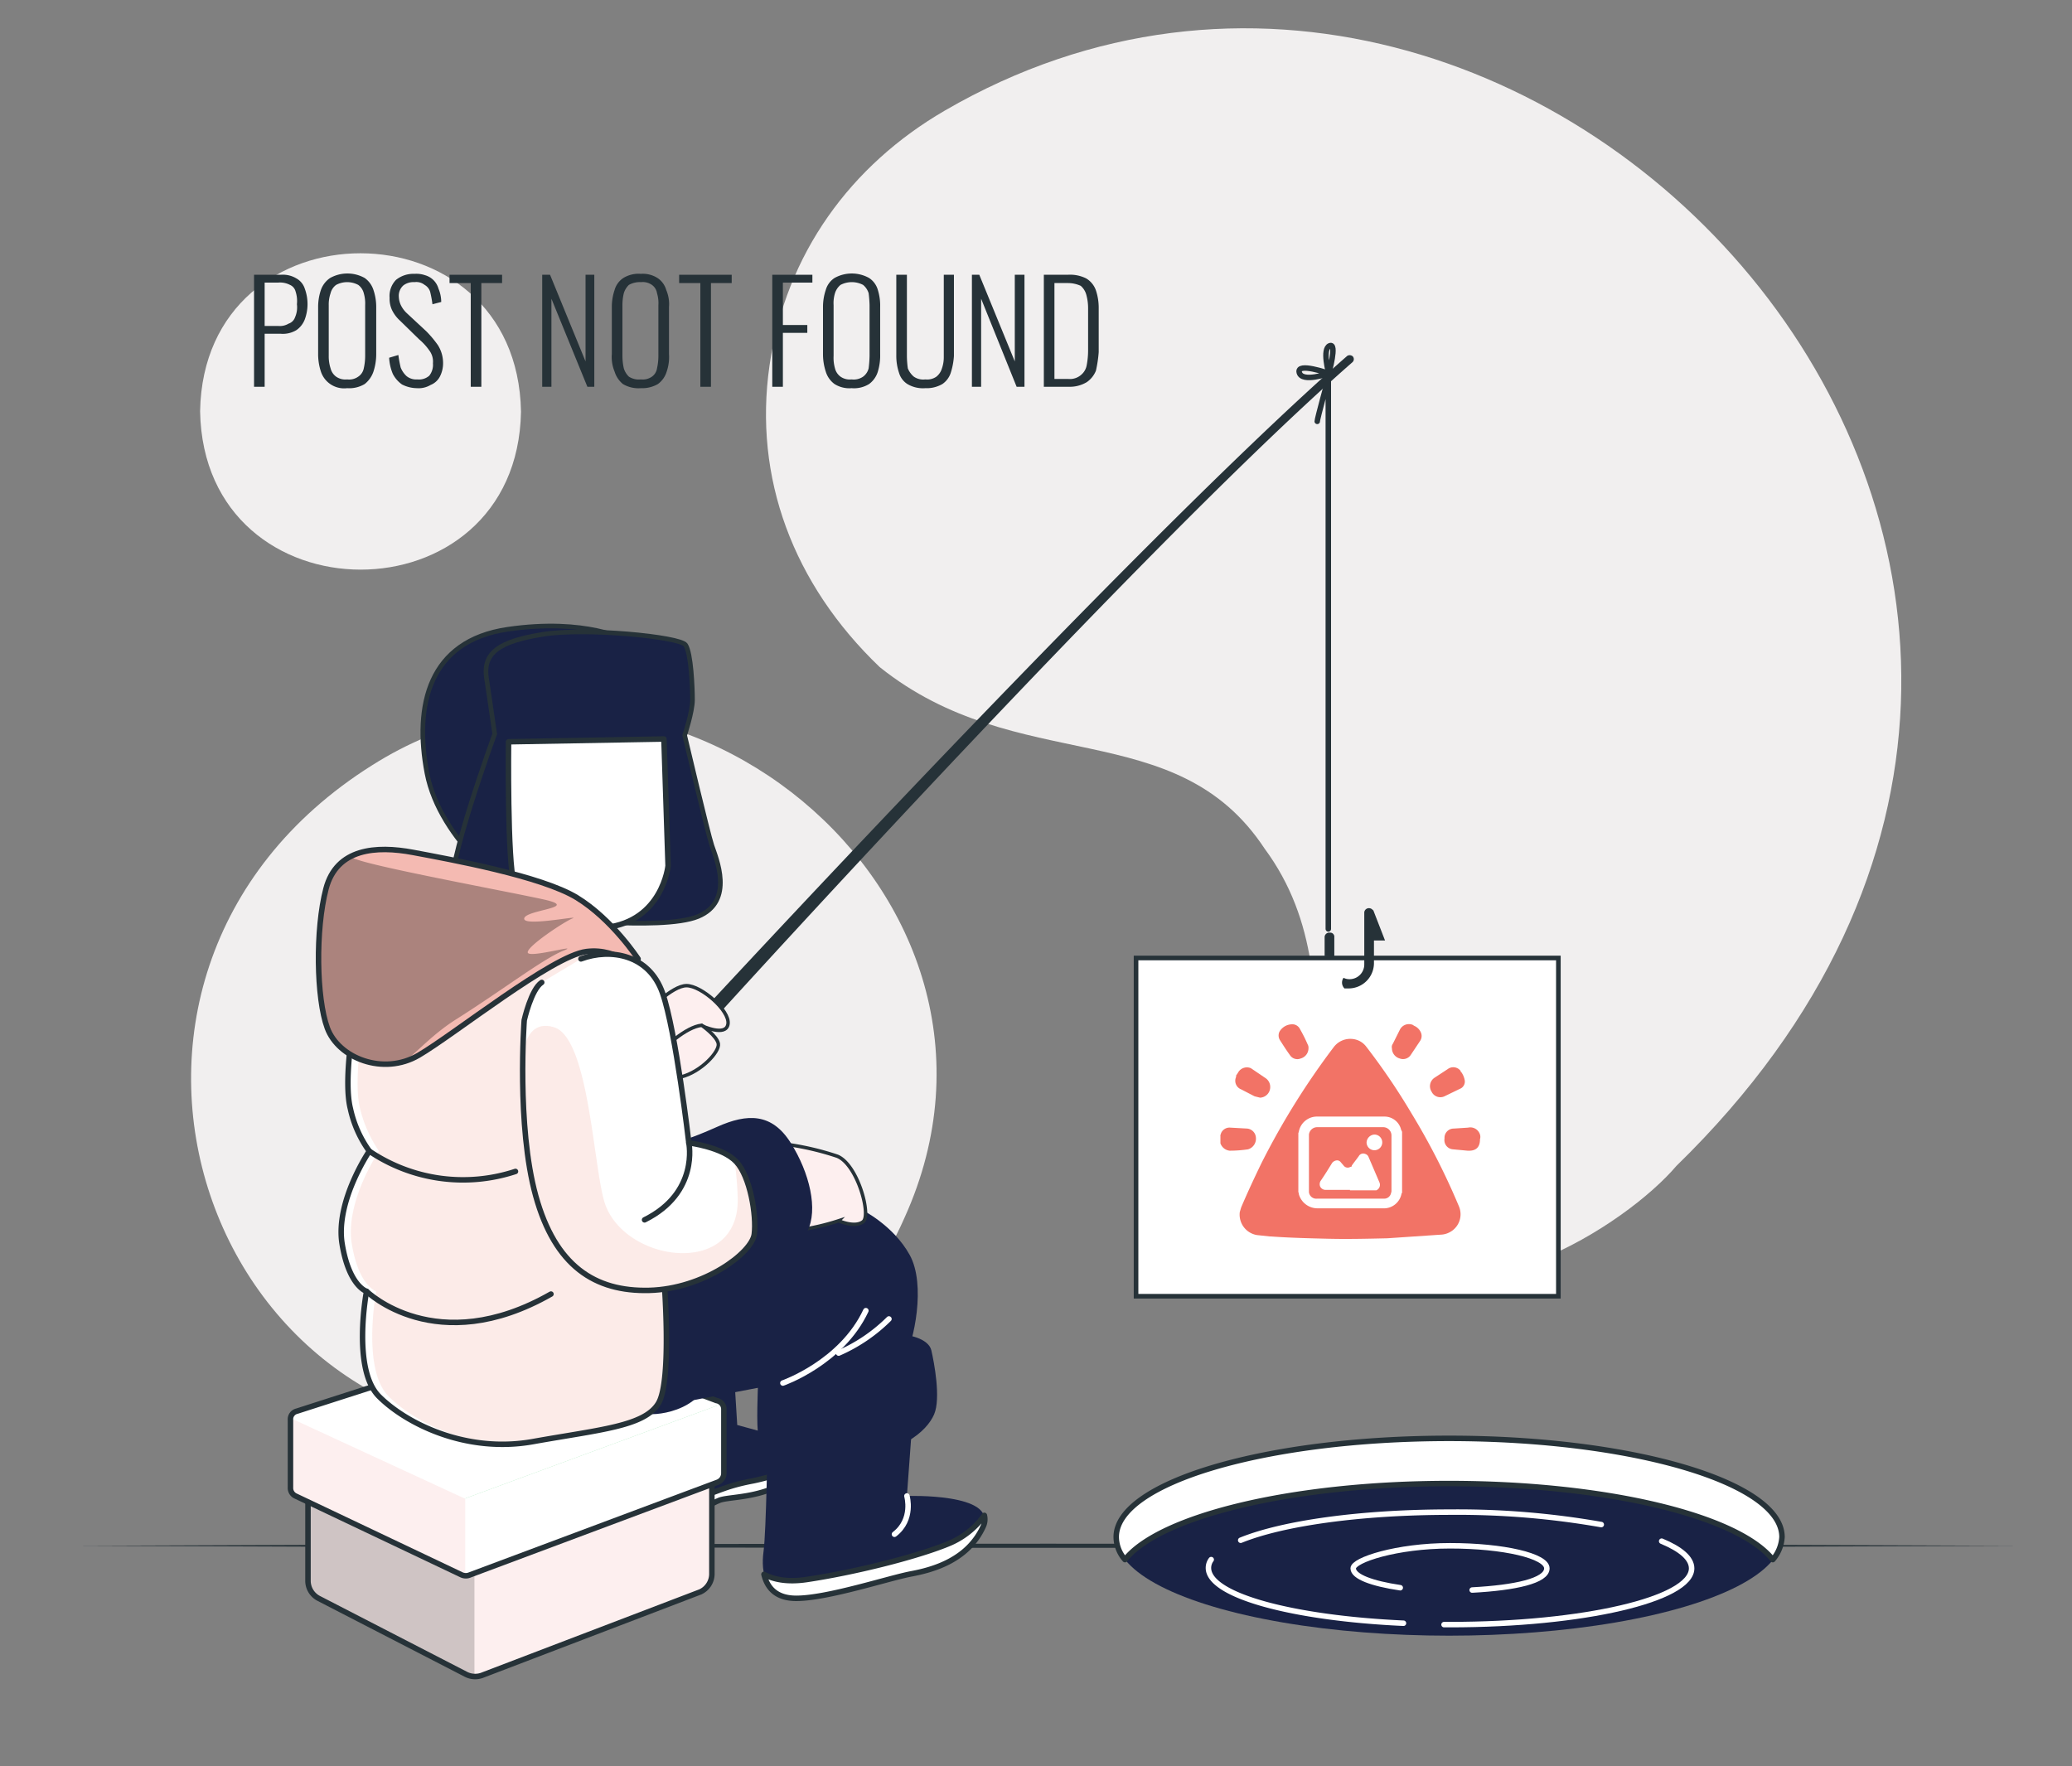 <svg id="Layer_1" data-name="Layer 1" xmlns="http://www.w3.org/2000/svg" xmlns:xlink="http://www.w3.org/1999/xlink" viewBox="0 0 449.4 383.1"><rect x="0" y="0" width="449.4" height="383.1" fill="#808080" stroke="none"/><defs><clipPath id="clip-path"><path d="M66.8,323v19.9a4.3,4.3,0,0,0,2.3,3.8l32,16.5a4.4,4.4,0,0,0,3.7.1l47.1-18a4.3,4.3,0,0,0,2.5-3.8V317.4l-53.9,16.3Z" fill="none"/></clipPath><clipPath id="clip-path-2"><path d="M116,289.5,64.4,306.1A1.8,1.8,0,0,0,63,308v14.7a1.9,1.9,0,0,0,1.1,1.8l36,17.1a2.2,2.2,0,0,0,1.6.1l54-20.2a2.1,2.1,0,0,0,1.3-1.9V305.8a1.9,1.9,0,0,0-1.6-2L117,289.4Z" fill="none"/></clipPath><clipPath id="clip-path-3"><path d="M76.6,222.5s-2.1,12.1-.6,18a24.6,24.6,0,0,0,4.1,9.2s-7.4,10.9-5.9,20.1,5.3,10.3,5.3,10.3-3.2,16.9,2.7,22.8,18.9,12.4,33.4,9.8,24.2-3.3,27.2-8.3,1.2-27.2,1.2-27.2-.6-24.6-1.2-39.7-2.6-27.2-9.8-33.1-38.4,3.3-47.9,9.5S76.6,222.5,76.6,222.5Z" fill="none"/></clipPath><clipPath id="clip-path-4"><path d="M138.4,208s-5.6-8.6-13.3-13.3-27.5-8.3-35.5-9.8S73,184,70.7,192.8s-2.1,23.7.3,30.2,12.1,10.4,19.8,5.9,29-21.6,36.4-22.5S137.8,211.2,138.4,208Z" fill="none"/></clipPath><clipPath id="clip-path-5"><path d="M126,208c6.5-2.4,14.8-.9,17.7,7.4s5.7,32.5,5.7,32.5,7.3.9,10.3,4.1,4.4,11.6,3.9,15.7-11,11.9-22.8,12.2-20.4-5.3-24.6-20.5-2.5-38.1-2.5-38.1,1.5-6.7,3.8-8.2" fill="none"/></clipPath></defs><path d="M113,89.3c-.8,45.7-68.8,45.7-69.6-.1C44.2,43.5,112.2,43.5,113,89.3Z" fill="#f1efef"/><path d="M80.7,166c63-39.9,147.3,27.8,115.5,98.1-18,41.2-63.7,46-68,46.4C44.5,320.2,7.4,212.1,80.7,166Z" fill="#f1efef"/><path d="M204.9,24c128.6-74.7,290,101,158.7,228.9-10.9,12.8-45.8,35.5-69.2,18.9-20.6-16.1,2.9-56.6-20.1-87.7-19.3-29.3-53.5-15.4-83.5-39.4-18.8-18-27.4-41.1-23.9-65.4S184.6,35.8,204.9,24Z" fill="#f1efef"/><g id="freepik--Floor--inject-26"><path d="M16.5,335.3c135.1-.6,286.6-.6,421.6,0C303.1,335.9,151.6,335.9,16.5,335.3Z" fill="#273339"/></g><g id="freepik--Hole--inject-74"><ellipse cx="314.3" cy="333.4" rx="72.2" ry="21.4" fill="#192245"/><path d="M314.3,321.8c34.1,0,62.7,7,70.2,16.5a8.2,8.2,0,0,0,2-4.9c0-11.8-32.4-21.4-72.2-21.4s-72.2,9.6-72.2,21.4a7.5,7.5,0,0,0,1.9,4.9C251.5,328.9,280.1,321.8,314.3,321.8Z" fill="#fff" stroke="#263238" stroke-linecap="round" stroke-linejoin="round" stroke-width="1.19"/><path d="M304.4,352.1c-24.1-1.1-42.3-6-42.3-12a3,3,0,0,1,.6-1.8" fill="none" stroke="#fff" stroke-linecap="round" stroke-linejoin="round" stroke-width="1.19"/><path d="M360.4,334.3c4.1,1.7,6.5,3.7,6.5,5.9,0,6.7-23.5,12.2-52.4,12.2h-1.3" fill="none" stroke="#fff" stroke-linecap="round" stroke-linejoin="round" stroke-width="1.19"/><path d="M269.1,334.1c9.1-3.7,26-6.1,45.4-6.1a180,180,0,0,1,32.8,2.7" fill="none" stroke="#fff" stroke-linecap="round" stroke-linejoin="round" stroke-width="1.19"/><path d="M303.7,344.4c-6.1-.9-10.2-2.4-10.2-4.2s9.4-4.9,21-4.9,21,2.2,21,4.9-6.9,4.2-16.2,4.7" fill="none" stroke="#fff" stroke-linecap="round" stroke-linejoin="round" stroke-width="1.19"/></g><g id="freepik--Character--inject-74"><path d="M134.2,243.3l-.9-.3a1.9,1.9,0,0,1-.6-2.3c.5-.8,109.6-119.8,159.5-163.5a1,1,0,0,1,1.2.1.9.9,0,0,1-.1,1.3h0c-49.6,43.4-157.2,163-157.6,163.8A1.9,1.9,0,0,1,134.2,243.3Z" fill="#263238"/><path d="M140.3,219.6s5.4-5.8,8.6-5.8,9.4,5.4,9,8.3-5.7.4-5.7.4-5.1,6.8-10.1,5.7S140.3,219.6,140.3,219.6Z" fill="#fdefef" stroke="#263238" stroke-miterlimit="10" stroke-width="0.75"/><path d="M152.2,222.4s3.3,2.3,3.6,4-3.7,6.1-8.1,7.2-6.7-1.5-5.4-3.9S148.9,222.7,152.2,222.4Z" fill="#fdefef" stroke="#263238" stroke-miterlimit="10" stroke-width="0.75"/><path d="M288.1,201.5V82.1s-2.4,8.7-2.4,9.3" fill="none" stroke="#263238" stroke-linecap="round" stroke-linejoin="round" stroke-width="1.19"/><rect x="246.4" y="207.8" width="91.6" height="73.37" fill="#fff" stroke="#263238" stroke-miterlimit="10"/><path d="M289.4,207.5v-4.2a.9.9,0,0,0-.8-1h-.2a1,1,0,0,0-1.1.9h0v4.2Z" fill="#263238"/><path d="M297.8,197.3v.2a1,1,0,0,0-.8-.5,1,1,0,0,0-1.1.9h0v11.2a3.2,3.2,0,0,1-3.1,3.3h-.1a2.8,2.8,0,0,1-1.3-.3,1.8,1.8,0,0,0,.2,2.3h1.1a5.5,5.5,0,0,0,5.3-5.4V204h2.4Z" fill="#263238"/><path d="M288.2,81s1.9-6.7.2-6S288.2,81,288.2,81Z" fill="none" stroke="#263238" stroke-linecap="round" stroke-linejoin="round" stroke-width="1.19"/><path d="M288.2,81s-7-2.5-6.4-.2S288.2,81,288.2,81Z" fill="none" stroke="#263238" stroke-linecap="round" stroke-linejoin="round" stroke-width="1.19"/><path d="M135.9,138.9s-8.7-4.9-25.8-2.4S89.8,153,92.6,167.7s18.9,27,21.4,26-.7-33.9,4.9-40.1,23.7-5.3,24.7-10.1S135.9,138.9,135.9,138.9Z" fill="#192245" stroke="#263238" stroke-miterlimit="10"/><path d="M105.6,147.6l1.7,11.6s-10.9,29.8-9.1,34,18.3,5.6,18.3,5.6,26.9,3.3,34.9,0,3.9-12.7,3-15.4-5.9-23.9-5.9-23.9,1.7-5.1,1.7-7.7-.3-10.1-1.5-11.9-21.9-3.8-31-2.3S104.4,141.4,105.6,147.6Z" fill="#192245" stroke="#263238" stroke-miterlimit="10"/><path d="M110.3,160.9s-.3,25.8,1.2,30.8,7.4,10.9,19.8,9.5,13.6-13.4,13.6-13.4l-.9-27.5Z" fill="#fff" stroke="#263238" stroke-linecap="round" stroke-linejoin="round" stroke-width="1.19"/><path d="M148.2,329.6q3.5-2.1,7.2-3.9l.7-.3c2.3-.8,8.8-.4,14.8-4.2s3.1-8.3-1.5-9.5l-9.5-2.6-1.1-17.8s-13.7,3.7-18.2,5.6-1.9,28.9-1.5,31.2S139.4,331.9,148.2,329.6Z" fill="#192245"/><path d="M163.4,321.2c-8,1.5-8,3.1-16.8,4.6a32.9,32.9,0,0,1-7.7.6,9.9,9.9,0,0,0,.2,1.7c.3,2.2.3,3.8,9.1,1.5q3.5-2.1,7.2-3.9l.7-.3c2.3-.8,8.8-.4,14.8-4.2,2-1.2,3-2.5,3.3-3.7A46,46,0,0,1,163.4,321.2Z" fill="#fff" stroke="#263238" stroke-linecap="round" stroke-linejoin="round" stroke-width="1.19"/><path d="M166.5,311.5s-.3,20.7-.9,25.1.3,10.1,7.1,10.1,20.1-4.4,24.8-5.3,12.5-3,15.7-10.3-16.5-6.6-16.5-6.6l1.1-15S177.5,313.6,166.5,311.5Z" fill="#192245"/><path d="M213.3,331a3.6,3.6,0,0,0,.2-2.3,17.9,17.9,0,0,1-7.9,6.2c-7.1,2.9-20.5,6.2-30.5,7.7-4.6.7-7.5-.1-9.4-1.1.7,2.9,2.6,5.2,7,5.2,6.8,0,20.1-4.4,24.9-5.3S210,338.4,213.3,331Z" fill="#fff" stroke="#263238" stroke-linecap="round" stroke-linejoin="round" stroke-width="1.19"/><path d="M196.7,324.5s1.5,5.1-2.7,8.3" fill="none" stroke="#fff" stroke-linecap="round" stroke-linejoin="round" stroke-width="1.19"/><path d="M164.4,300.6s-.4,9,.1,10.8c1.9,6.8,2.5,5.2,16.7,4.9s19.9-6,21.4-9.5,0-11.3-.6-13.9-5.3-3.6-7.1-3.3S165.3,297.6,164.4,300.6Z" fill="#192245"/><path d="M66.8,323v19.9a4.3,4.3,0,0,0,2.3,3.8l32,16.5a4.4,4.4,0,0,0,3.7.1l47.1-18a4.3,4.3,0,0,0,2.5-3.8V317.4l-53.9,16.3Z" fill="#fdefef"/><g clip-path="url(#clip-path)"><path d="M102.9,333l-2.4.7L66.8,323v19.9a4.3,4.3,0,0,0,2.3,3.8l32,16.5a6.1,6.1,0,0,0,1.8.5Z" opacity="0.18" style="isolation:isolate"/></g><path d="M66.8,323v19.9a4.3,4.3,0,0,0,2.3,3.8l32,16.5a4.4,4.4,0,0,0,3.7.1l47.1-18a4.3,4.3,0,0,0,2.5-3.8V317.4l-53.9,16.3Z" fill="none" stroke="#263238" stroke-linecap="round" stroke-linejoin="round" stroke-width="1.19"/><path d="M116,289.5,64.4,306.1A1.8,1.8,0,0,0,63,308v14.7a1.9,1.9,0,0,0,1.1,1.8l36,17.1a2.2,2.2,0,0,0,1.6.1l54-20.2a2.1,2.1,0,0,0,1.3-1.9V305.8a1.9,1.9,0,0,0-1.6-2L117,289.4Z" fill="#fff"/><g clip-path="url(#clip-path-2)"><path d="M100.1,341.6h0a2,2,0,0,0,1.5.1l54.1-20.2a2.1,2.1,0,0,0,1.3-1.9V305.8a2,2,0,0,0-.4-1.3l-55.9,20.6Z" fill="#92e3a9"/><path d="M100.1,341.6h0a2,2,0,0,0,1.5.1l54.1-20.2a2.1,2.1,0,0,0,1.3-1.9V305.8a2,2,0,0,0-.4-1.3l-55.9,20.6Z" fill="#fff"/><path d="M63,307.9v14.8a1.8,1.8,0,0,0,1.1,1.7l36,17.2.8.2V325.1L63,307.6Z" fill="#fdefef"/></g><path d="M116,289.5,64.4,306.1A1.8,1.8,0,0,0,63,308v14.7a1.9,1.9,0,0,0,1.1,1.8l36,17.1a2.2,2.2,0,0,0,1.6.1l54-20.2a2.1,2.1,0,0,0,1.3-1.9V305.8a1.9,1.9,0,0,0-1.6-2L117,289.4Z" fill="none" stroke="#263238" stroke-linecap="round" stroke-linejoin="round" stroke-width="1.19"/><path d="M186.9,262.4s6.8,3.3,10.4,9.8.9,18.9-1.2,22.7-16,5.7-20.7,5.7-5.6-.6-5.6-.6l-24.6,4.7c-9.5,1.8-7.1-20.4-4.1-30.5s19.5-15.1,26.3-15.1S186.9,262.4,186.9,262.4Z" fill="#192245"/><path d="M169.8,300s12.7-4.4,18-15.7" fill="none" stroke="#fff" stroke-linecap="round" stroke-linejoin="round" stroke-width="1.19"/><path d="M181.9,293.5a35.6,35.6,0,0,0,10.9-7.4" fill="none" stroke="#fff" stroke-linecap="round" stroke-linejoin="round" stroke-width="1.19"/><path d="M152,272.2s3.5,18.6,1.8,26.3-12.1,8.9-14.5,8-1.2-19.2-1.2-28.4S147.3,269.5,152,272.2Z" fill="#192245"/><path d="M76.6,222.5s-2.1,12.1-.6,18a24.6,24.6,0,0,0,4.1,9.2s-7.4,10.9-5.9,20.1,5.3,10.3,5.3,10.3-3.2,16.9,2.7,22.8,18.9,12.4,33.4,9.8,24.2-3.3,27.2-8.3,1.2-27.2,1.2-27.2-.6-24.6-1.2-39.7-2.6-27.2-9.8-33.1-38.4,3.3-47.9,9.5S76.6,222.5,76.6,222.5Z" fill="#fff"/><g clip-path="url(#clip-path-3)"><path d="M78.7,222.5s-2.1,12.1-.6,18a28.2,28.2,0,0,0,4.1,9.2s-7.4,10.9-5.9,20.1,5.3,10.3,5.3,10.3-3.2,16.9,2.7,22.8,18.9,12.4,33.5,9.8,24.2-3.3,27.2-8.3,1.2-27.2,1.2-27.2-.6-24.6-1.2-39.7-2.7-27.2-9.8-33.1-38.4,3.3-47.9,9.5S78.7,222.5,78.7,222.5Z" fill="#f4bab2" opacity="0.3" style="isolation:isolate"/></g><path d="M76.6,222.5s-2.1,12.1-.6,18a24.6,24.6,0,0,0,4.1,9.2s-7.4,10.9-5.9,20.1,5.3,10.3,5.3,10.3-3.2,16.9,2.7,22.8,18.9,12.4,33.4,9.8,24.2-3.3,27.2-8.3,1.2-27.2,1.2-27.2-.6-24.6-1.2-39.7-2.6-27.2-9.8-33.1-38.4,3.3-47.9,9.5S76.6,222.5,76.6,222.5Z" fill="none" stroke="#263238" stroke-linecap="round" stroke-linejoin="round" stroke-width="1.19"/><path d="M80.1,249.7a36.3,36.3,0,0,0,31.7,4.4" fill="none" stroke="#263238" stroke-linecap="round" stroke-linejoin="round" stroke-width="1.19"/><path d="M79.5,280.1s15.1,14.8,40,.6" fill="none" stroke="#263238" stroke-linecap="round" stroke-linejoin="round" stroke-width="1.19"/><path d="M138.4,208s-5.6-8.6-13.3-13.3-27.5-8.3-35.5-9.8S73,184,70.7,192.8s-2.1,23.7.3,30.2,12.1,10.4,19.8,5.9,29-21.6,36.4-22.5S137.8,211.2,138.4,208Z" fill="#f4bab2"/><g clip-path="url(#clip-path-4)"><path d="M122,206.3c4.5-1.8-6.8,1.5-7.5.4s7.9-6.8,9.7-7.5-10.9,1.9-10.5,0,12.4-2.3,4.2-4.1-35.4-6.8-40.6-8.7a2.7,2.7,0,0,1-1.2-.6,10.3,10.3,0,0,0-5.4,7.1c-2.4,8.9-2.1,23.7.3,30.2s9.7,9.3,16.7,7.2c3.3-2.6,6.3-6.1,11.4-9.3C109.2,214.6,117.5,208.2,122,206.3Z" opacity="0.3" style="isolation:isolate"/></g><path d="M138.4,208s-5.6-8.6-13.3-13.3-27.5-8.3-35.5-9.8S73,184,70.7,192.8s-2.1,23.7.3,30.2,12.1,10.4,19.8,5.9,29-21.6,36.4-22.5S137.8,211.2,138.4,208Z" fill="none" stroke="#263238" stroke-linecap="round" stroke-linejoin="round" stroke-width="1.19"/><path d="M170.4,248.2a60.7,60.7,0,0,1,11.2,2.6c4.4,1.8,7.4,12.8,5.6,14.2s-5.3-.2-5.3-.2a51.1,51.1,0,0,1-8.6,2C169.8,267.1,165.9,250.3,170.4,248.2Z" fill="#fdefef" stroke="#263238" stroke-miterlimit="10" stroke-width="0.75"/><path d="M147.9,247.3s1.2,0,7.7-2.9,11.8-3,15.9,3.5,6,14.5,3.6,19.2-11.3,8-16,8-5.3-6.2-5.3-6.2-.6-9.7-3.5-13.3S146.7,248.2,147.9,247.3Z" fill="#192245"/><path d="M126,208c6.5-2.4,14.8-.9,17.7,7.4s5.7,32.5,5.7,32.5,7.3.9,10.3,4.1,4.4,11.6,3.9,15.7-11,11.9-22.8,12.2-20.4-5.3-24.6-20.5-2.5-38.1-2.5-38.1,1.5-6.7,3.8-8.2" fill="#fff"/><g clip-path="url(#clip-path-5)"><path d="M163.6,267.7c.5-4.1-.9-12.4-3.9-15.7l-.4-.3a72,72,0,0,1,.7,8c.6,17.3-23.7,14.4-28.6,1.9-2.7-6.8-3.4-36.5-11.3-38.8-4.5-1.3-6.1,2.3-6.6,5.6-.1,8.5.1,21.6,2.7,31,4.2,15.1,12.7,20.7,24.6,20.5S163,271.9,163.6,267.7Z" fill="#f4bab2" opacity="0.3" style="isolation:isolate"/></g><path d="M126,208c6.5-2.4,14.8-.9,17.7,7.4s5.7,32.5,5.7,32.5,7.3.9,10.3,4.1,4.4,11.6,3.9,15.7-11,11.9-22.8,12.2-20.4-5.3-24.6-20.5-2.5-38.1-2.5-38.1,1.5-6.7,3.8-8.2" fill="none" stroke="#263238" stroke-linecap="round" stroke-linejoin="round" stroke-width="1.19"/><path d="M149.4,247.9s2.3,10.8-9.6,16.7" fill="none" stroke="#263238" stroke-linecap="round" stroke-linejoin="round" stroke-width="1.19"/></g><path d="M264.7,246.1c.1,0,.1-.1.1-.2a2,2,0,0,1,2.1-1.3l3.6.2a2.1,2.1,0,0,1,1.9,2,2.4,2.4,0,0,1-1.7,2.5,26.9,26.9,0,0,1-4,.3,2.4,2.4,0,0,1-2-1.6Z" fill="#f27366"/><path d="M312.7,267.8l-11.8.8c-4.3.1-8.6.2-12.8.1s-8.4-.2-12.5-.5h-.2l-2.8-.3a4.5,4.5,0,0,1-3.7-5l.3-1c1.4-3.3,2.9-6.5,4.4-9.6a163.4,163.4,0,0,1,15.7-25.2,4.5,4.5,0,0,1,4.3-1.7,4.2,4.2,0,0,1,2.7,1.6,144,144,0,0,1,9.9,14.6,150.5,150.5,0,0,1,10.2,20,4.4,4.4,0,0,1-2.2,5.8A4.2,4.2,0,0,1,312.7,267.8Z" fill="#f27366"/><path d="M321,247.1c0,1.8-.9,2.6-2.7,2.5l-3.2-.3a2,2,0,0,1-1.8-2.3v-.2a2,2,0,0,1,2-2l3.1-.2a2.2,2.2,0,0,1,2.6,1.5A1.7,1.7,0,0,1,321,247.1Z" fill="#f27366"/><path d="M301.9,227.4a1.2,1.2,0,0,1,.2-1l1.5-3a2.2,2.2,0,0,1,2.8-1.1l.3.2a2.8,2.8,0,0,1,1.5,1.5,1.9,1.9,0,0,1-.2,1.8l-2,3a2,2,0,0,1-2.4.8A2.3,2.3,0,0,1,301.9,227.4Z" fill="#f27366"/><path d="M317.7,234.4a1.7,1.7,0,0,1-1.1,1.8l-3.3,1.6a2.1,2.1,0,0,1-2.8-1h0a2.2,2.2,0,0,1,.6-3l2.9-1.9a2,2,0,0,1,2.8.4v.2h.1A4.4,4.4,0,0,1,317.7,234.4Z" fill="#f27366"/><path d="M283.8,227.4a2.3,2.3,0,0,1-1.7,2.2,1.9,1.9,0,0,1-2.3-.7c-.8-1.1-1.5-2.2-2.2-3.3a1.9,1.9,0,0,1-.1-1.8,3.2,3.2,0,0,1,3.1-1.6,1.9,1.9,0,0,1,1.4,1.1,31.8,31.8,0,0,1,1.6,3.2A1.5,1.5,0,0,1,283.8,227.4Z" fill="#f27366"/><path d="M275.5,235.7a2.3,2.3,0,0,1-2.2,2.4l-1.2-.3-2.9-1.5a2,2,0,0,1-1.1-2.7v-.3l.4-.6a2.2,2.2,0,0,1,2.8-1l.3.2,2.8,1.9A2.3,2.3,0,0,1,275.5,235.7Z" fill="#f27366"/><path d="M281.6,258.6V245.8c0-.1.1-.2.1-.3a4,4,0,0,1,4-3.3h14.6a3.7,3.7,0,0,1,3.6,2.9c.1.1.1.2.2.4v13.3H304a3.9,3.9,0,0,1-4.1,3.3H285.7a4.2,4.2,0,0,1-4-3.1A.6.6,0,0,0,281.6,258.6Zm11.3,1.4h7.2a1.5,1.5,0,0,0,1.6-1.2,1.3,1.3,0,0,0,.1-.6V246.3a1.8,1.8,0,0,0-1.8-1.8H285.7a1.8,1.8,0,0,0-1.8,1.6v12.5a1.6,1.6,0,0,0,1.8,1.4Z" fill="#fff"/><path d="M292.8,258.1h-5.3a1.3,1.3,0,0,1-1.2-.8,1.4,1.4,0,0,1,.1-1.1c.9-1.3,1.7-2.6,2.5-3.9a1.4,1.4,0,0,1,1.2-.6,1,1,0,0,1,.7.4l.6.7a1.1,1.1,0,0,0,1.5.3h.1c.1,0,.2-.1.2-.3l1.5-2a1.1,1.1,0,0,1,1.4-.5,1.1,1.1,0,0,1,.7.6l2.4,5.6a1.3,1.3,0,0,1-.7,1.7h-5.7Z" fill="#fff"/><path d="M298.1,246.1a1.7,1.7,0,1,1-1.7,1.7A1.8,1.8,0,0,1,298.1,246.1Z" fill="#fff"/><path d="M55.1,83.9V59.6h5.8a5.7,5.7,0,0,1,3.4.8,3.9,3.9,0,0,1,1.8,2.2,9.7,9.7,0,0,1,.6,3.4,9.6,9.6,0,0,1-.6,3.3,5,5,0,0,1-1.8,2.3,5.7,5.7,0,0,1-3.4.8H57.4V83.9Zm2.3-13.2h2.9a3.7,3.7,0,0,0,2.3-.5A2.2,2.2,0,0,0,64,68.8a5.3,5.3,0,0,0,.4-2.8,6.7,6.7,0,0,0-.3-2.8,2.1,2.1,0,0,0-1.2-1.4,4.7,4.7,0,0,0-2.6-.5H57.4Z" fill="#263238"/><path d="M75.3,84.2a5.3,5.3,0,0,1-5.7-3.6,12.1,12.1,0,0,1-.6-3.8V66.6a11.5,11.5,0,0,1,.6-3.7,5.2,5.2,0,0,1,2-2.6,7.7,7.7,0,0,1,7.5,0A5.1,5.1,0,0,1,81,62.9a11.5,11.5,0,0,1,.6,3.7V76.8a12.1,12.1,0,0,1-.6,3.8,5.8,5.8,0,0,1-1.9,2.7A6.5,6.5,0,0,1,75.3,84.2Zm0-1.9a3.4,3.4,0,0,0,2.4-.6,2.8,2.8,0,0,0,1.2-1.8,12.4,12.4,0,0,0,.3-2.7v-11a8,8,0,0,0-.3-2.6,3.2,3.2,0,0,0-1.2-1.8,5.1,5.1,0,0,0-4.8,0,3.2,3.2,0,0,0-1.2,1.8,7.5,7.5,0,0,0-.4,2.6v11a8.4,8.4,0,0,0,.4,2.7,3.2,3.2,0,0,0,1.2,1.8A3.5,3.5,0,0,0,75.3,82.3Z" fill="#263238"/><path d="M90.4,84.2a7.2,7.2,0,0,1-3.2-.8,6.3,6.3,0,0,1-2-2.3,10.5,10.5,0,0,1-.8-3.5l2-.6a25.6,25.6,0,0,0,.5,2.7,5,5,0,0,0,1.3,1.9,3.3,3.3,0,0,0,2.3.7,3.4,3.4,0,0,0,2.6-.8,3.8,3.8,0,0,0,.8-2.7,4,4,0,0,0-.8-2.8,12.6,12.6,0,0,0-2.2-2.4l-4.2-4.1A7.6,7.6,0,0,1,85,67.2a5.8,5.8,0,0,1-.5-2.6,5,5,0,0,1,1.4-3.9,6,6,0,0,1,4-1.3,5.8,5.8,0,0,1,2.3.3,4.2,4.2,0,0,1,2.9,2.9,7.5,7.5,0,0,1,.6,2.9l-1.9.5a25.6,25.6,0,0,0-.5-2.7,2.6,2.6,0,0,0-1.2-1.5,2.9,2.9,0,0,0-2.2-.6,3.6,3.6,0,0,0-2.4.7,3,3,0,0,0-1,2.5,4.7,4.7,0,0,0,.4,1.7,5.9,5.9,0,0,0,1.3,1.8l4.3,4a23.4,23.4,0,0,1,2.5,3,7.3,7.3,0,0,1,1.1,3.8,6.3,6.3,0,0,1-.7,3,3.9,3.9,0,0,1-2,1.8A5.1,5.1,0,0,1,90.4,84.2Z" fill="#263238"/><path d="M102.1,83.9V61.4H97.5V59.6h11.4v1.8h-4.5V83.9Z" fill="#263238"/><path d="M117.6,83.9V59.6h1.7L127,78.4V59.6h1.9V83.9h-1.5l-7.8-19.1V83.9Z" fill="#263238"/><path d="M139,84.2a6.6,6.6,0,0,1-3.9-.9,5.6,5.6,0,0,1-1.8-2.7,8.2,8.2,0,0,1-.6-3.8V66.6a11.5,11.5,0,0,1,.6-3.7,4.6,4.6,0,0,1,1.9-2.6,6.3,6.3,0,0,1,3.8-.9,5.9,5.9,0,0,1,3.6.9,4.6,4.6,0,0,1,1.9,2.6,7.8,7.8,0,0,1,.6,3.7V76.8a9.7,9.7,0,0,1-.5,3.8,5.2,5.2,0,0,1-1.9,2.7A6.8,6.8,0,0,1,139,84.2Zm0-1.9a3.5,3.5,0,0,0,2.4-.6,2.7,2.7,0,0,0,1.1-1.8,12.4,12.4,0,0,0,.3-2.7v-11a7.4,7.4,0,0,0-.3-2.6,2.7,2.7,0,0,0-1.1-1.8,3.5,3.5,0,0,0-2.4-.6,4.8,4.8,0,0,0-2.6.6,4.2,4.2,0,0,0-1.1,1.8,10.9,10.9,0,0,0-.3,2.6v11a12.4,12.4,0,0,0,.3,2.7,4.2,4.2,0,0,0,1.1,1.8A4,4,0,0,0,139,82.3Z" fill="#263238"/><path d="M151.9,83.9V61.4h-4.6V59.6h11.4v1.8h-4.5V83.9Z" fill="#263238"/><path d="M167.5,83.9V59.6h8.7v1.7h-6.4v9.2h5.3v1.7h-5.3V83.9Z" fill="#263238"/><path d="M184.7,84.2a6,6,0,0,1-3.7-.9,5.2,5.2,0,0,1-1.9-2.7,12.1,12.1,0,0,1-.6-3.8V66.6a11.5,11.5,0,0,1,.6-3.7,4.6,4.6,0,0,1,1.9-2.6,7.7,7.7,0,0,1,7.5,0,4.6,4.6,0,0,1,1.9,2.6,11.4,11.4,0,0,1,.5,3.7V76.8a12,12,0,0,1-.5,3.8,5.2,5.2,0,0,1-1.9,2.7A6.2,6.2,0,0,1,184.7,84.2Zm0-1.9a3.6,3.6,0,0,0,2.5-.6,3.2,3.2,0,0,0,1.2-1.8,24.5,24.5,0,0,0,.2-2.7v-11a24.6,24.6,0,0,0-.2-2.6,3.8,3.8,0,0,0-1.2-1.8,5.3,5.3,0,0,0-4.9,0,3.8,3.8,0,0,0-1.2,1.8,7.4,7.4,0,0,0-.3,2.6v11a8.3,8.3,0,0,0,.3,2.7,3.2,3.2,0,0,0,1.2,1.8A3.5,3.5,0,0,0,184.7,82.3Z" fill="#263238"/><path d="M200.7,84.2a6.6,6.6,0,0,1-3.9-.9,4.3,4.3,0,0,1-1.8-2.4,11.5,11.5,0,0,1-.6-3.7V59.6h2.3V77.4a21.1,21.1,0,0,0,.2,2.5,4.6,4.6,0,0,0,1.3,1.8,3.6,3.6,0,0,0,2.5.6,3.5,3.5,0,0,0,2.4-.6,3.6,3.6,0,0,0,1.2-1.8,7.3,7.3,0,0,0,.4-2.5V59.6h2.2V77.2a15.1,15.1,0,0,1-.7,3.7,4.7,4.7,0,0,1-1.8,2.4A6.8,6.8,0,0,1,200.7,84.2Z" fill="#263238"/><path d="M210.8,83.9V59.6h1.6l7.7,18.8V59.6h2.1V83.9h-1.7l-7.7-19.1V83.9Z" fill="#263238"/><path d="M226.4,83.9V59.6h5.2a7.8,7.8,0,0,1,4,.8,4.9,4.9,0,0,1,2.1,2.6,11.9,11.9,0,0,1,.6,3.7v9.7a27.6,27.6,0,0,1-.6,4,5.5,5.5,0,0,1-2,2.5,7.2,7.2,0,0,1-3.8,1Zm2.3-1.7h3a3.7,3.7,0,0,0,2.8-.9,3.5,3.5,0,0,0,1.2-2.1A17.3,17.3,0,0,0,236,76V67a11,11,0,0,0-.4-3.1,3.9,3.9,0,0,0-1.2-1.9,6.7,6.7,0,0,0-2.8-.6h-2.9Z" fill="#263238"/></svg>